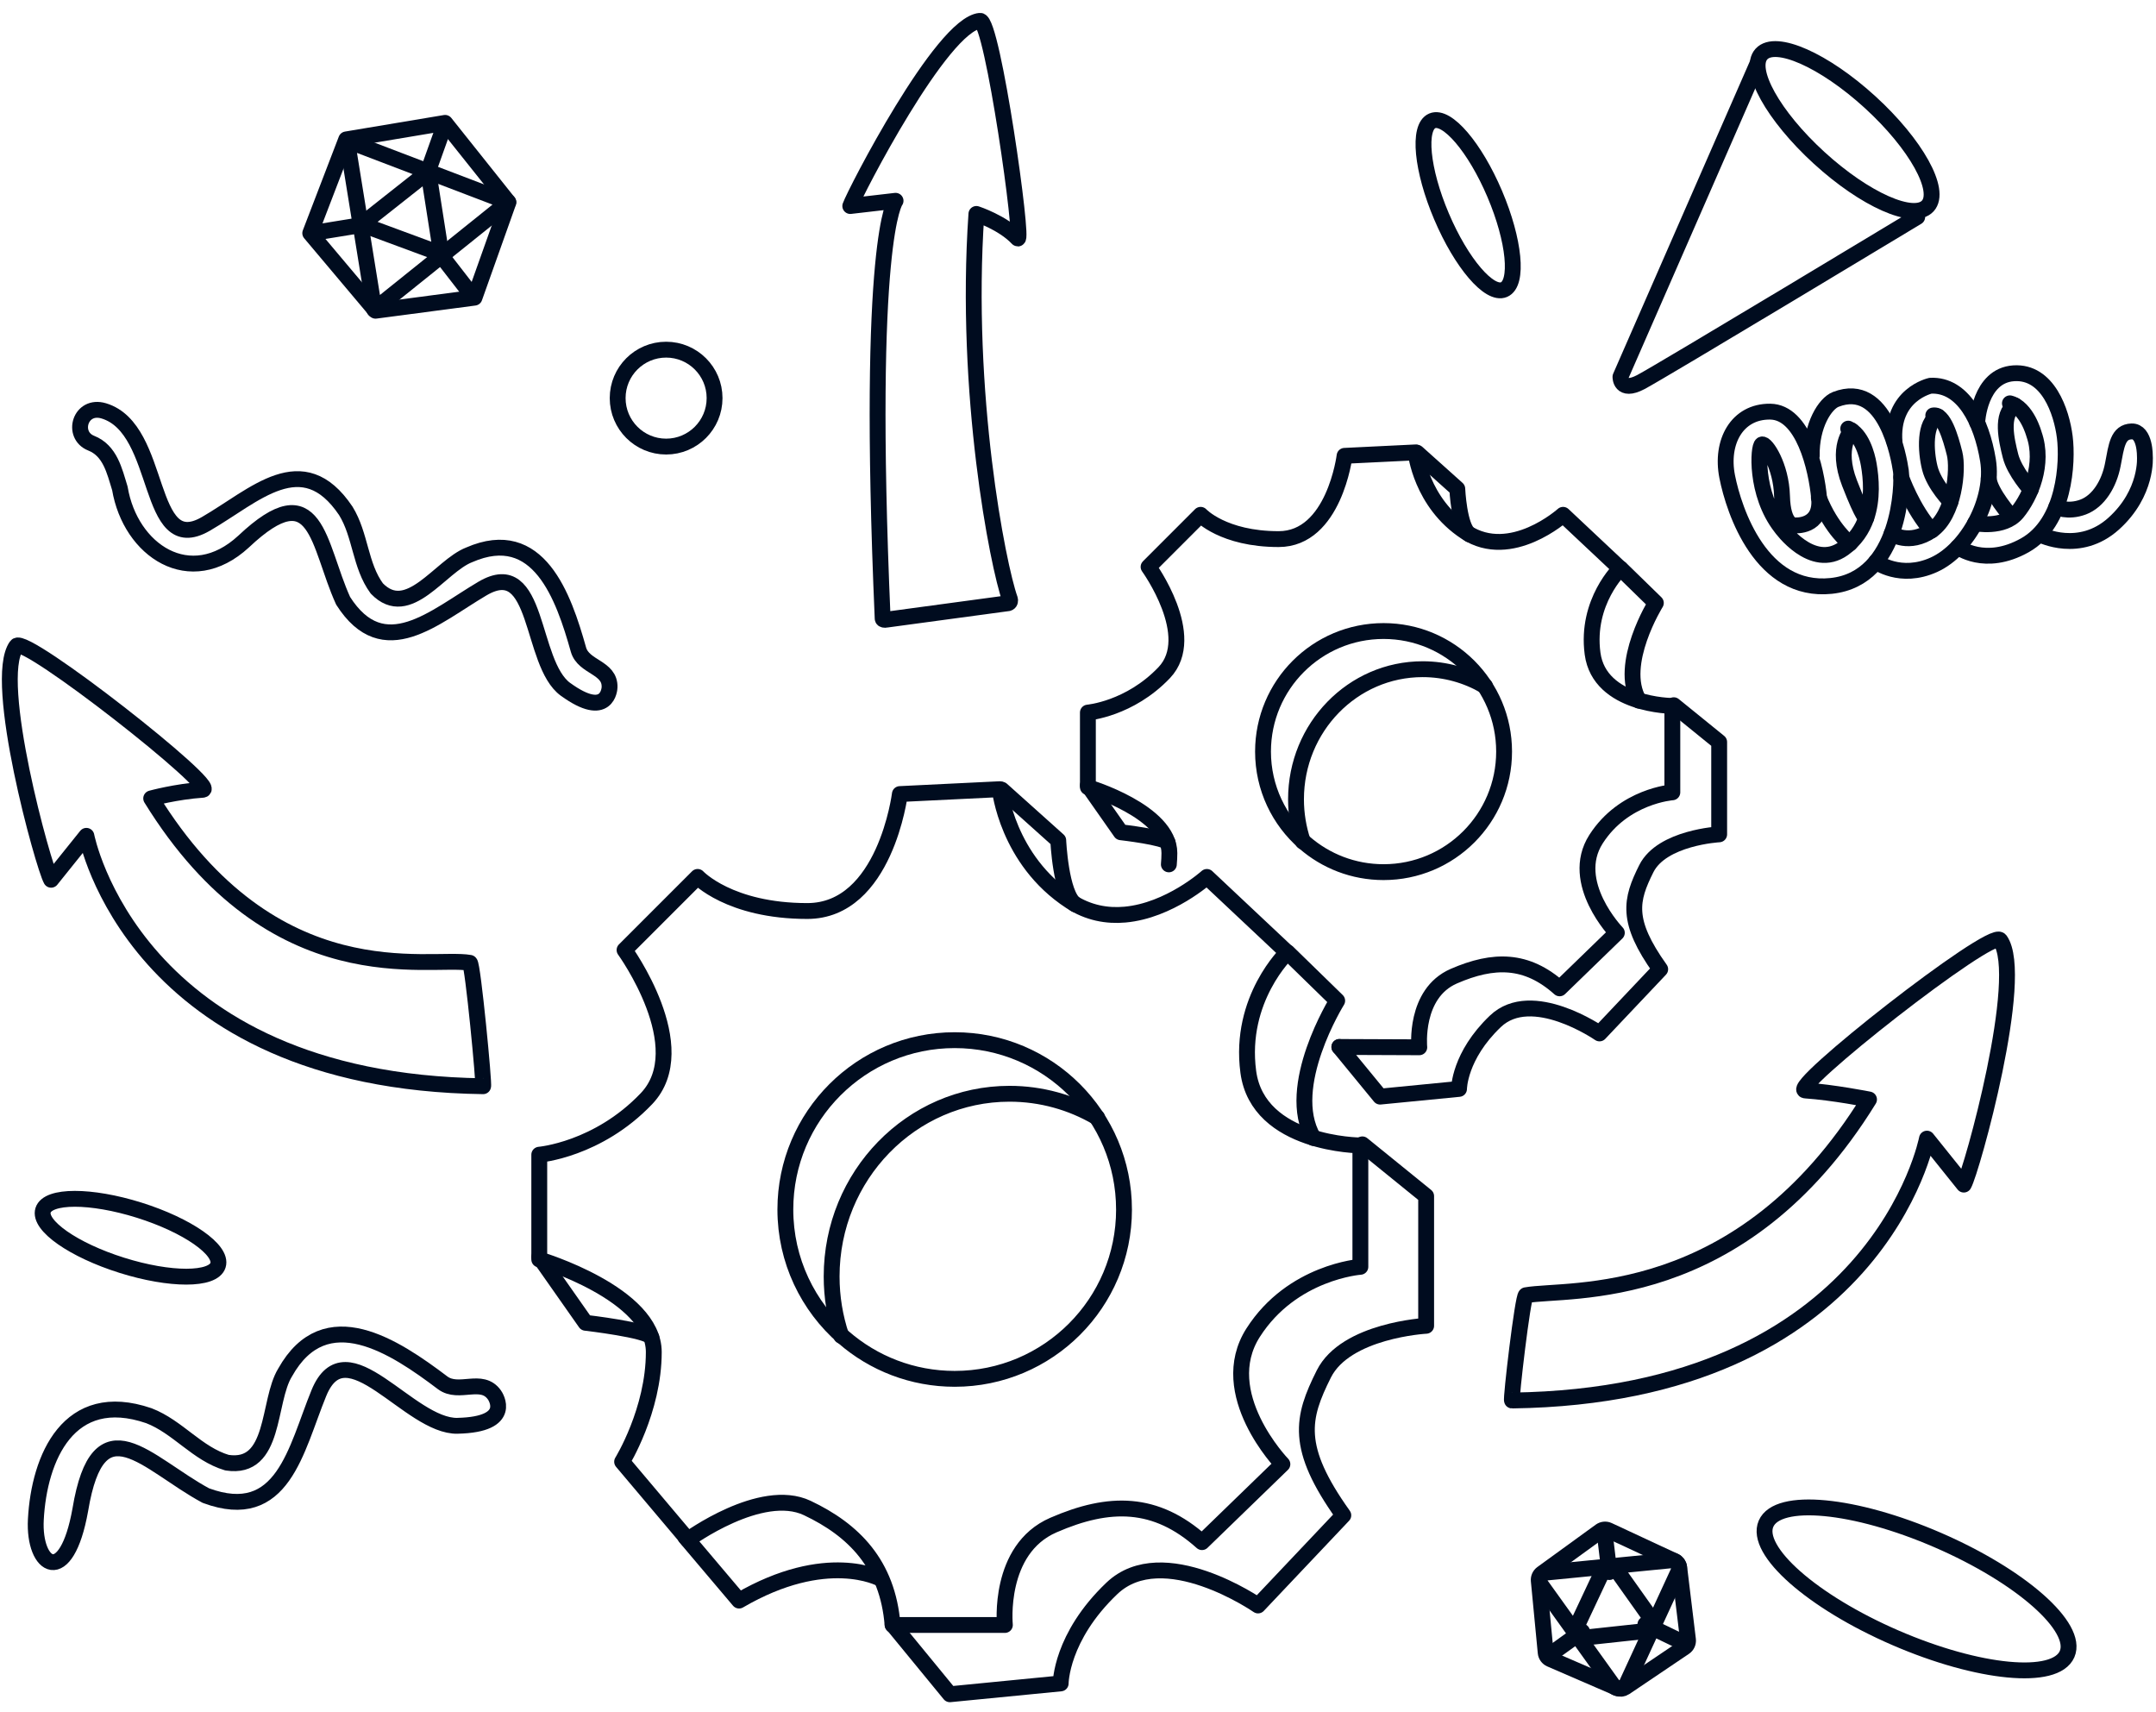 <svg viewBox="0 0 136 108" fill="none" xmlns="http://www.w3.org/2000/svg">
    <path d="M21.887 8.868L23.61 19.534L32.06 12.749L21.887 8.868Z" stroke="#000C1F" stroke-linecap="round" stroke-linejoin="round"/>
    <path d="M27.831 16.011L27.02 10.828L22.811 14.154L27.831 16.011Z" stroke="#000C1F" stroke-linecap="round" stroke-linejoin="round"/>
    <path d="M27.062 10.63L28.05 7.864" stroke="#000C1F" stroke-linecap="round" stroke-linejoin="round"/>
    <path d="M22.597 14.229L19.669 14.704" stroke="#000C1F" stroke-linecap="round" stroke-linejoin="round"/>
    <path d="M27.846 16.139L29.711 18.544" stroke="#000C1F" stroke-linecap="round" stroke-linejoin="round"/>
    <path d="M32.07 12.759L28.077 7.75L21.84 8.793L19.57 14.707L23.689 19.599L29.93 18.775L32.07 12.759Z" stroke="#000C1F" stroke-linecap="round" stroke-linejoin="round"/>
    <path d="M97.569 99.186C97.391 99.204 97.236 99.315 97.162 99.478C97.088 99.64 97.107 99.83 97.211 99.975L101.746 106.295C101.85 106.44 102.023 106.518 102.2 106.502C102.377 106.485 102.532 106.375 102.607 106.213L105.873 99.127C105.948 98.964 105.93 98.774 105.826 98.628C105.722 98.482 105.548 98.402 105.37 98.42L97.569 99.186Z" stroke="#000C1F" stroke-linecap="round" stroke-linejoin="round"/>
    <path d="M103.795 102.876C103.971 102.857 104.125 102.746 104.197 102.584C104.27 102.422 104.252 102.234 104.149 102.089L101.962 99.008C101.859 98.863 101.687 98.784 101.51 98.799C101.332 98.815 101.177 98.924 101.101 99.085L99.458 102.58C99.381 102.743 99.398 102.936 99.503 103.083C99.608 103.23 99.784 103.309 99.964 103.29L103.795 102.876Z" stroke="#000C1F" stroke-linecap="round" stroke-linejoin="round"/>
    <path d="M101.517 99.158L101.266 97.058" stroke="#000C1F" stroke-linecap="round" stroke-linejoin="round"/>
    <path d="M99.796 102.91L98.061 104.156" stroke="#000C1F" stroke-linecap="round" stroke-linejoin="round"/>
    <path d="M103.791 102.455L105.766 103.406" stroke="#000C1F" stroke-linecap="round" stroke-linejoin="round"/>
    <path d="M105.924 98.861C105.903 98.69 105.795 98.541 105.639 98.468L101.459 96.522C101.294 96.445 101.101 96.464 100.954 96.57L97.269 99.245C97.125 99.35 97.048 99.522 97.065 99.698L97.501 104.239C97.519 104.42 97.633 104.578 97.8 104.65L102.025 106.479C102.182 106.547 102.362 106.53 102.503 106.435L106.261 103.9C106.417 103.795 106.5 103.611 106.478 103.425L105.924 98.861Z" stroke="#000C1F" stroke-linecap="round" stroke-linejoin="round"/>
    <path d="M35.678 43.485C33.4 41.834 34.051 34.991 30.431 37.125C27.399 38.913 24.201 41.907 21.644 37.894C20.034 34.352 20.017 29.769 15.365 34.16C11.988 37.273 8.219 34.716 7.562 30.806C7.22 29.703 6.95 28.424 5.747 27.95C4.484 27.444 5.054 25.466 6.548 25.916C10.315 27.052 9.151 35.26 12.982 33.046C16.069 31.264 19.076 28.148 21.812 32.222C22.756 33.745 22.706 35.672 23.77 37.117C25.766 39.18 27.762 35.705 29.598 34.996C33.977 33.086 35.553 37.645 36.489 40.976C36.815 42.112 38.499 42.072 38.451 43.355C38.451 43.421 38.335 45.409 35.678 43.483V43.485Z" stroke="#000C1F" stroke-linecap="round" stroke-linejoin="round"/>
    <path d="M94.873 18.267C95.799 17.872 95.537 15.17 94.287 12.231C93.037 9.291 91.272 7.228 90.346 7.622C89.42 8.016 89.682 10.718 90.933 13.657C92.183 16.597 93.947 18.66 94.873 18.267Z" stroke="#000C1F" stroke-linecap="round" stroke-linejoin="round"/>
    <path d="M13.752 79.804C14.054 78.844 11.828 77.289 8.781 76.332C5.733 75.375 3.018 75.377 2.717 76.337C2.415 77.298 4.641 78.852 7.688 79.809C10.736 80.767 13.451 80.764 13.752 79.804Z" stroke="#000C1F" stroke-linecap="round" stroke-linejoin="round"/>
    <path d="M63.703 37.786C62.953 35.691 60.81 24.854 61.591 13.494C61.591 13.494 63.256 14.041 64.191 15.034C64.616 15.485 62.611 1.238 61.819 1.314C59.394 1.545 53.934 12.15 53.635 12.995L56.492 12.665C56.492 12.665 54.631 14.916 55.678 39.015C55.682 39.099 55.819 39.109 55.898 39.087L63.6 38.046C63.712 38.016 63.742 37.896 63.702 37.788L63.703 37.786Z" stroke="#000C1F" stroke-linecap="round" stroke-linejoin="round"/>
    <path d="M121.604 12.992C122.491 12.021 120.861 9.088 117.964 6.442C115.067 3.795 111.999 2.437 111.112 3.408C110.225 4.379 111.855 7.312 114.752 9.958C117.649 12.605 120.717 13.963 121.604 12.992Z" stroke="#000C1F" stroke-linecap="round" stroke-linejoin="round"/>
    <path d="M110.828 4.086L102.218 23.767C102.218 23.767 102.191 24.79 103.501 24.101C104.811 23.411 120.938 13.686 120.938 13.686" stroke="#000C1F" stroke-linecap="round" stroke-linejoin="round"/>
    <path d="M63.065 49.778L56.763 50.085C56.763 50.085 55.841 57.462 50.923 57.462C46.006 57.462 44.007 55.311 44.007 55.311L39.396 59.922C39.396 59.922 43.853 66.07 40.78 69.297C37.706 72.525 34.017 72.832 34.017 72.832V79.441C34.017 79.441 41.241 81.593 41.241 85.281C41.241 88.97 39.243 92.198 39.243 92.198L43.393 97.115C43.393 97.115 48.005 93.734 50.925 95.118C53.845 96.501 55.996 98.653 56.303 102.495H63.388C63.388 102.495 62.912 97.73 66.447 96.194C69.982 94.656 72.902 94.656 75.822 97.27L80.893 92.353C80.893 92.353 76.59 87.895 79.05 84.054C81.508 80.211 85.812 79.904 85.812 79.904V72.248C85.812 72.248 79.357 72.22 78.742 67.609C78.127 62.998 81.201 60.078 81.201 60.078L76.13 55.312C76.13 55.312 73.768 57.439 70.96 57.689C69.845 57.789 68.658 57.593 67.522 56.849C63.526 54.236 63.065 49.779 63.065 49.779V49.778Z" stroke="#000C1F" stroke-linecap="round" stroke-linejoin="round"/>
    <path d="M63.188 49.809L66.754 53.005C66.754 53.005 66.907 56.43 67.83 57.044" stroke="#000C1F" stroke-linecap="round" stroke-linejoin="round"/>
    <path d="M81.227 60.075L84.35 63.12C84.35 63.12 80.968 68.546 82.851 71.779" stroke="#000C1F" stroke-linecap="round" stroke-linejoin="round"/>
    <path d="M85.937 72.18L89.961 75.444V83.624C89.961 83.624 84.89 83.897 83.506 86.664C82.122 89.43 81.662 91.275 84.736 95.578L79.357 101.264C79.357 101.264 73.363 97.114 70.136 100.187C66.908 103.261 66.908 106.181 66.908 106.181L59.916 106.865L56.305 102.465" stroke="#000C1F" stroke-linecap="round" stroke-linejoin="round"/>
    <path d="M34.017 79.275L36.937 83.435C36.937 83.435 40.933 83.896 41.087 84.358" stroke="#000C1F" stroke-linecap="round" stroke-linejoin="round"/>
    <path d="M55.533 99.573C55.533 99.573 52.152 97.729 46.62 100.956L43.238 96.96" stroke="#000C1F" stroke-linecap="round" stroke-linejoin="round"/>
    <path d="M70.903 76.289C70.903 82.188 66.121 86.97 60.222 86.97C57.545 86.97 55.097 85.985 53.222 84.358C50.966 82.399 49.54 79.51 49.54 76.289C49.54 70.39 54.322 65.608 60.221 65.608C66.12 65.608 70.902 70.39 70.902 76.289H70.903Z" stroke="#000C1F" stroke-linecap="round" stroke-linejoin="round"/>
    <path d="M53.065 84.259C52.672 83.085 52.459 81.826 52.459 80.515C52.459 74.149 57.482 68.989 63.679 68.989C65.689 68.989 67.577 69.532 69.208 70.484" stroke="#000C1F" stroke-linecap="round" stroke-linejoin="round"/>
    <path d="M73.731 54.52C73.752 54.286 73.765 54.047 73.765 53.806C73.765 51.181 68.624 49.649 68.624 49.649V44.945C68.624 44.945 71.249 44.726 73.437 42.429C75.625 40.131 72.452 35.755 72.452 35.755L75.735 32.472C75.735 32.472 77.157 34.004 80.657 34.004C84.159 34.004 84.815 28.752 84.815 28.752L89.3 28.534C89.3 28.534 89.629 31.706 92.472 33.566C95.316 35.426 98.599 32.472 98.599 32.472L102.209 35.864C102.209 35.864 100.021 37.942 100.459 41.224C100.896 44.505 105.491 44.526 105.491 44.526V49.976C105.491 49.976 102.427 50.195 100.677 52.93C98.927 55.665 101.99 58.837 101.99 58.837L98.38 62.339C96.301 60.479 94.222 60.479 91.706 61.572C89.19 62.666 89.528 66.057 89.528 66.057L84.486 66.037" stroke="#000C1F" stroke-linecap="round" stroke-linejoin="round"/>
    <path d="M89.387 28.557L91.925 30.832C91.925 30.832 92.035 33.27 92.691 33.707" stroke="#000C1F" stroke-linecap="round" stroke-linejoin="round"/>
    <path d="M102.229 35.865L104.451 38.032C104.451 38.032 102.045 41.895 103.385 44.196" stroke="#000C1F" stroke-linecap="round" stroke-linejoin="round"/>
    <path d="M105.581 44.481L108.445 46.804V52.626C108.445 52.626 104.835 52.821 103.85 54.79C102.865 56.759 102.537 58.072 104.725 61.135L100.896 65.183C100.896 65.183 96.63 62.229 94.332 64.416C92.035 66.604 92.035 68.683 92.035 68.683L87.057 69.169L84.486 66.037" stroke="#000C1F" stroke-linecap="round" stroke-linejoin="round"/>
    <path d="M68.624 49.532L70.702 52.494C70.702 52.494 73.546 52.822 73.656 53.15" stroke="#000C1F" stroke-linecap="round" stroke-linejoin="round"/>
    <path d="M94.878 47.406C94.878 51.605 91.475 55.01 87.275 55.01C85.368 55.01 83.627 54.309 82.292 53.15C80.686 51.756 79.671 49.7 79.671 47.406C79.671 43.207 83.075 39.802 87.275 39.802C91.475 39.802 94.878 43.206 94.878 47.406V47.406Z" stroke="#000C1F" stroke-linecap="round" stroke-linejoin="round"/>
    <path d="M82.182 53.079C81.904 52.244 81.752 51.347 81.752 50.414C81.752 45.882 85.327 42.209 89.739 42.209C91.17 42.209 92.512 42.595 93.674 43.272" stroke="#000C1F" stroke-linecap="round" stroke-linejoin="round"/>
    <path d="M29.636 60.73C27.089 60.274 17.272 62.896 9.537 50.359C9.537 50.359 11.096 49.93 12.786 49.815C13.906 49.739 1.547 40.041 1.037 40.746C-0.524 42.903 2.75 54.67 3.224 55.491L5.449 52.72C5.449 52.72 8.412 68.218 30.474 68.513C30.565 68.513 29.822 60.764 29.637 60.731L29.636 60.73Z" stroke="#000C1F" stroke-linecap="round" stroke-linejoin="round"/>
    <path d="M96.252 81.696C98.917 81.219 109.808 82.463 117.898 69.349C117.898 69.349 115.643 68.9 113.876 68.781C112.705 68.703 125.631 58.559 126.165 59.296C127.797 61.551 124.373 73.859 123.877 74.718L121.551 71.819C121.551 71.819 118.451 88.028 95.377 88.336C95.282 88.338 96.058 81.733 96.252 81.698V81.696Z" stroke="#000C1F" stroke-linecap="round" stroke-linejoin="round"/>
    <path d="M42.019 28.168C43.707 28.168 45.075 26.799 45.075 25.111C45.075 23.423 43.707 22.055 42.019 22.055C40.331 22.055 38.962 23.423 38.962 25.111C38.962 26.799 40.331 28.168 42.019 28.168Z" stroke="#000C1F" stroke-linecap="round" stroke-linejoin="round"/>
    <path d="M28.869 89.933C25.8 90.001 21.851 83.624 20.114 87.868C18.659 91.421 17.856 96.134 12.985 94.334C9.249 92.319 6.21 88.346 5.065 95.233C4.184 100.166 2.097 98.886 2.261 95.838C2.469 91.955 4.324 87.56 9.39 89.295C11.214 89.995 12.442 91.704 14.32 92.257C17.415 92.733 16.857 88.396 17.985 86.569C20.53 82.019 24.907 84.941 27.919 87.218C28.952 87.99 30.389 86.844 31.192 87.99C31.236 88.049 32.447 89.851 28.866 89.931L28.869 89.933Z" stroke="#000C1F" stroke-linecap="round" stroke-linejoin="round"/>
    <path d="M130.391 104.332C131.129 102.63 127.475 99.409 122.231 97.138C116.987 94.866 112.139 94.405 111.401 96.107C110.664 97.809 114.317 101.03 119.561 103.302C124.805 105.573 129.654 106.035 130.391 104.332Z" stroke="#000C1F" stroke-linecap="round" stroke-linejoin="round"/>
    <path d="M114.285 28.764C114.247 26.816 115.135 25.449 115.8 25.191C118.937 23.975 119.783 28.849 119.907 29.702C120.02 30.481 119.907 36.5 115.507 36.957C111.107 37.415 109.385 32.256 108.951 30.066C108.518 27.876 109.571 25.941 111.661 25.964C113.751 25.986 114.577 29.55 114.75 31.425C114.922 33.3 113.195 33.137 113.195 33.137C113.195 33.137 112.461 33.214 112.41 31.291C112.358 29.369 111.388 27.941 111.147 28.035C110.906 28.129 110.682 31.129 112.341 33.26C112.341 33.26 114.298 36.02 116.286 34.599C117.031 34.066 117.475 33.38 117.726 32.66C118.145 31.459 118.028 30.159 117.882 29.307C117.772 28.662 117.422 27.405 116.586 27.036" stroke="#000C1F" stroke-linecap="round" stroke-linejoin="round"/>
    <path d="M116.687 34.28C116.687 34.28 115.516 33.389 114.732 31.387" stroke="#000C1F" stroke-linecap="round" stroke-linejoin="round"/>
    <path d="M116.796 27.155C116.796 27.155 115.779 28.181 116.668 30.472C117.557 32.764 117.724 32.661 117.724 32.661" stroke="#000C1F" stroke-linecap="round" stroke-linejoin="round"/>
    <path d="M118.338 35.435C118.338 35.435 119.87 36.584 121.993 35.621C124.117 34.659 125.808 31.506 125.402 29.029C124.996 26.55 123.82 24.232 121.777 24.33C121.777 24.33 119.256 24.869 119.508 27.904" stroke="#000C1F" stroke-linecap="round" stroke-linejoin="round"/>
    <path d="M119.321 33.669C119.321 33.669 120.421 34.428 121.848 33.458C123.276 32.487 123.547 29.609 123.293 28.598C123.04 27.586 122.6 26.093 121.95 26.205" stroke="#000C1F" stroke-linecap="round" stroke-linejoin="round"/>
    <path d="M119.93 30.11C119.93 30.11 120.637 32.125 121.848 33.459" stroke="#000C1F" stroke-linecap="round" stroke-linejoin="round"/>
    <path d="M123.04 31.639C123.04 31.639 122.003 30.596 121.733 29.522C121.463 28.449 121.378 26.631 122.247 26.269" stroke="#000C1F" stroke-linecap="round" stroke-linejoin="round"/>
    <path d="M123.506 34.505C123.506 34.505 125.202 35.814 127.731 34.392C130.26 32.971 130.445 29.154 130.246 27.566C130.047 25.979 129.186 23.4 127.022 23.545C124.858 23.69 124.72 26.649 124.72 26.649" stroke="#000C1F" stroke-linecap="round" stroke-linejoin="round"/>
    <path d="M124.586 33.005C124.586 33.005 126.388 33.362 127.24 32.339C128.091 31.315 128.963 29.262 128.306 27.391C128.306 27.391 127.862 25.715 126.785 25.44" stroke="#000C1F" stroke-linecap="round" stroke-linejoin="round"/>
    <path d="M128.098 30.884C128.098 30.884 127.076 29.767 126.822 28.756C126.568 27.745 126.191 26.155 127.091 25.565" stroke="#000C1F" stroke-linecap="round" stroke-linejoin="round"/>
    <path d="M126.874 32.595C126.874 32.595 125.521 31.056 125.447 30.186" stroke="#000C1F" stroke-linecap="round" stroke-linejoin="round"/>
    <path d="M128.732 33.736C128.732 33.736 131.174 34.974 133.333 33.027C135.492 31.081 135.299 28.797 135.299 28.797C135.299 28.797 135.332 27.18 134.459 27.211C133.587 27.242 133.506 28.106 133.277 29.305C133.048 30.504 132.383 31.61 131.408 31.979C130.433 32.347 129.707 31.985 129.707 31.985" stroke="#000C1F" stroke-linecap="round" stroke-linejoin="round"/>
</svg>
